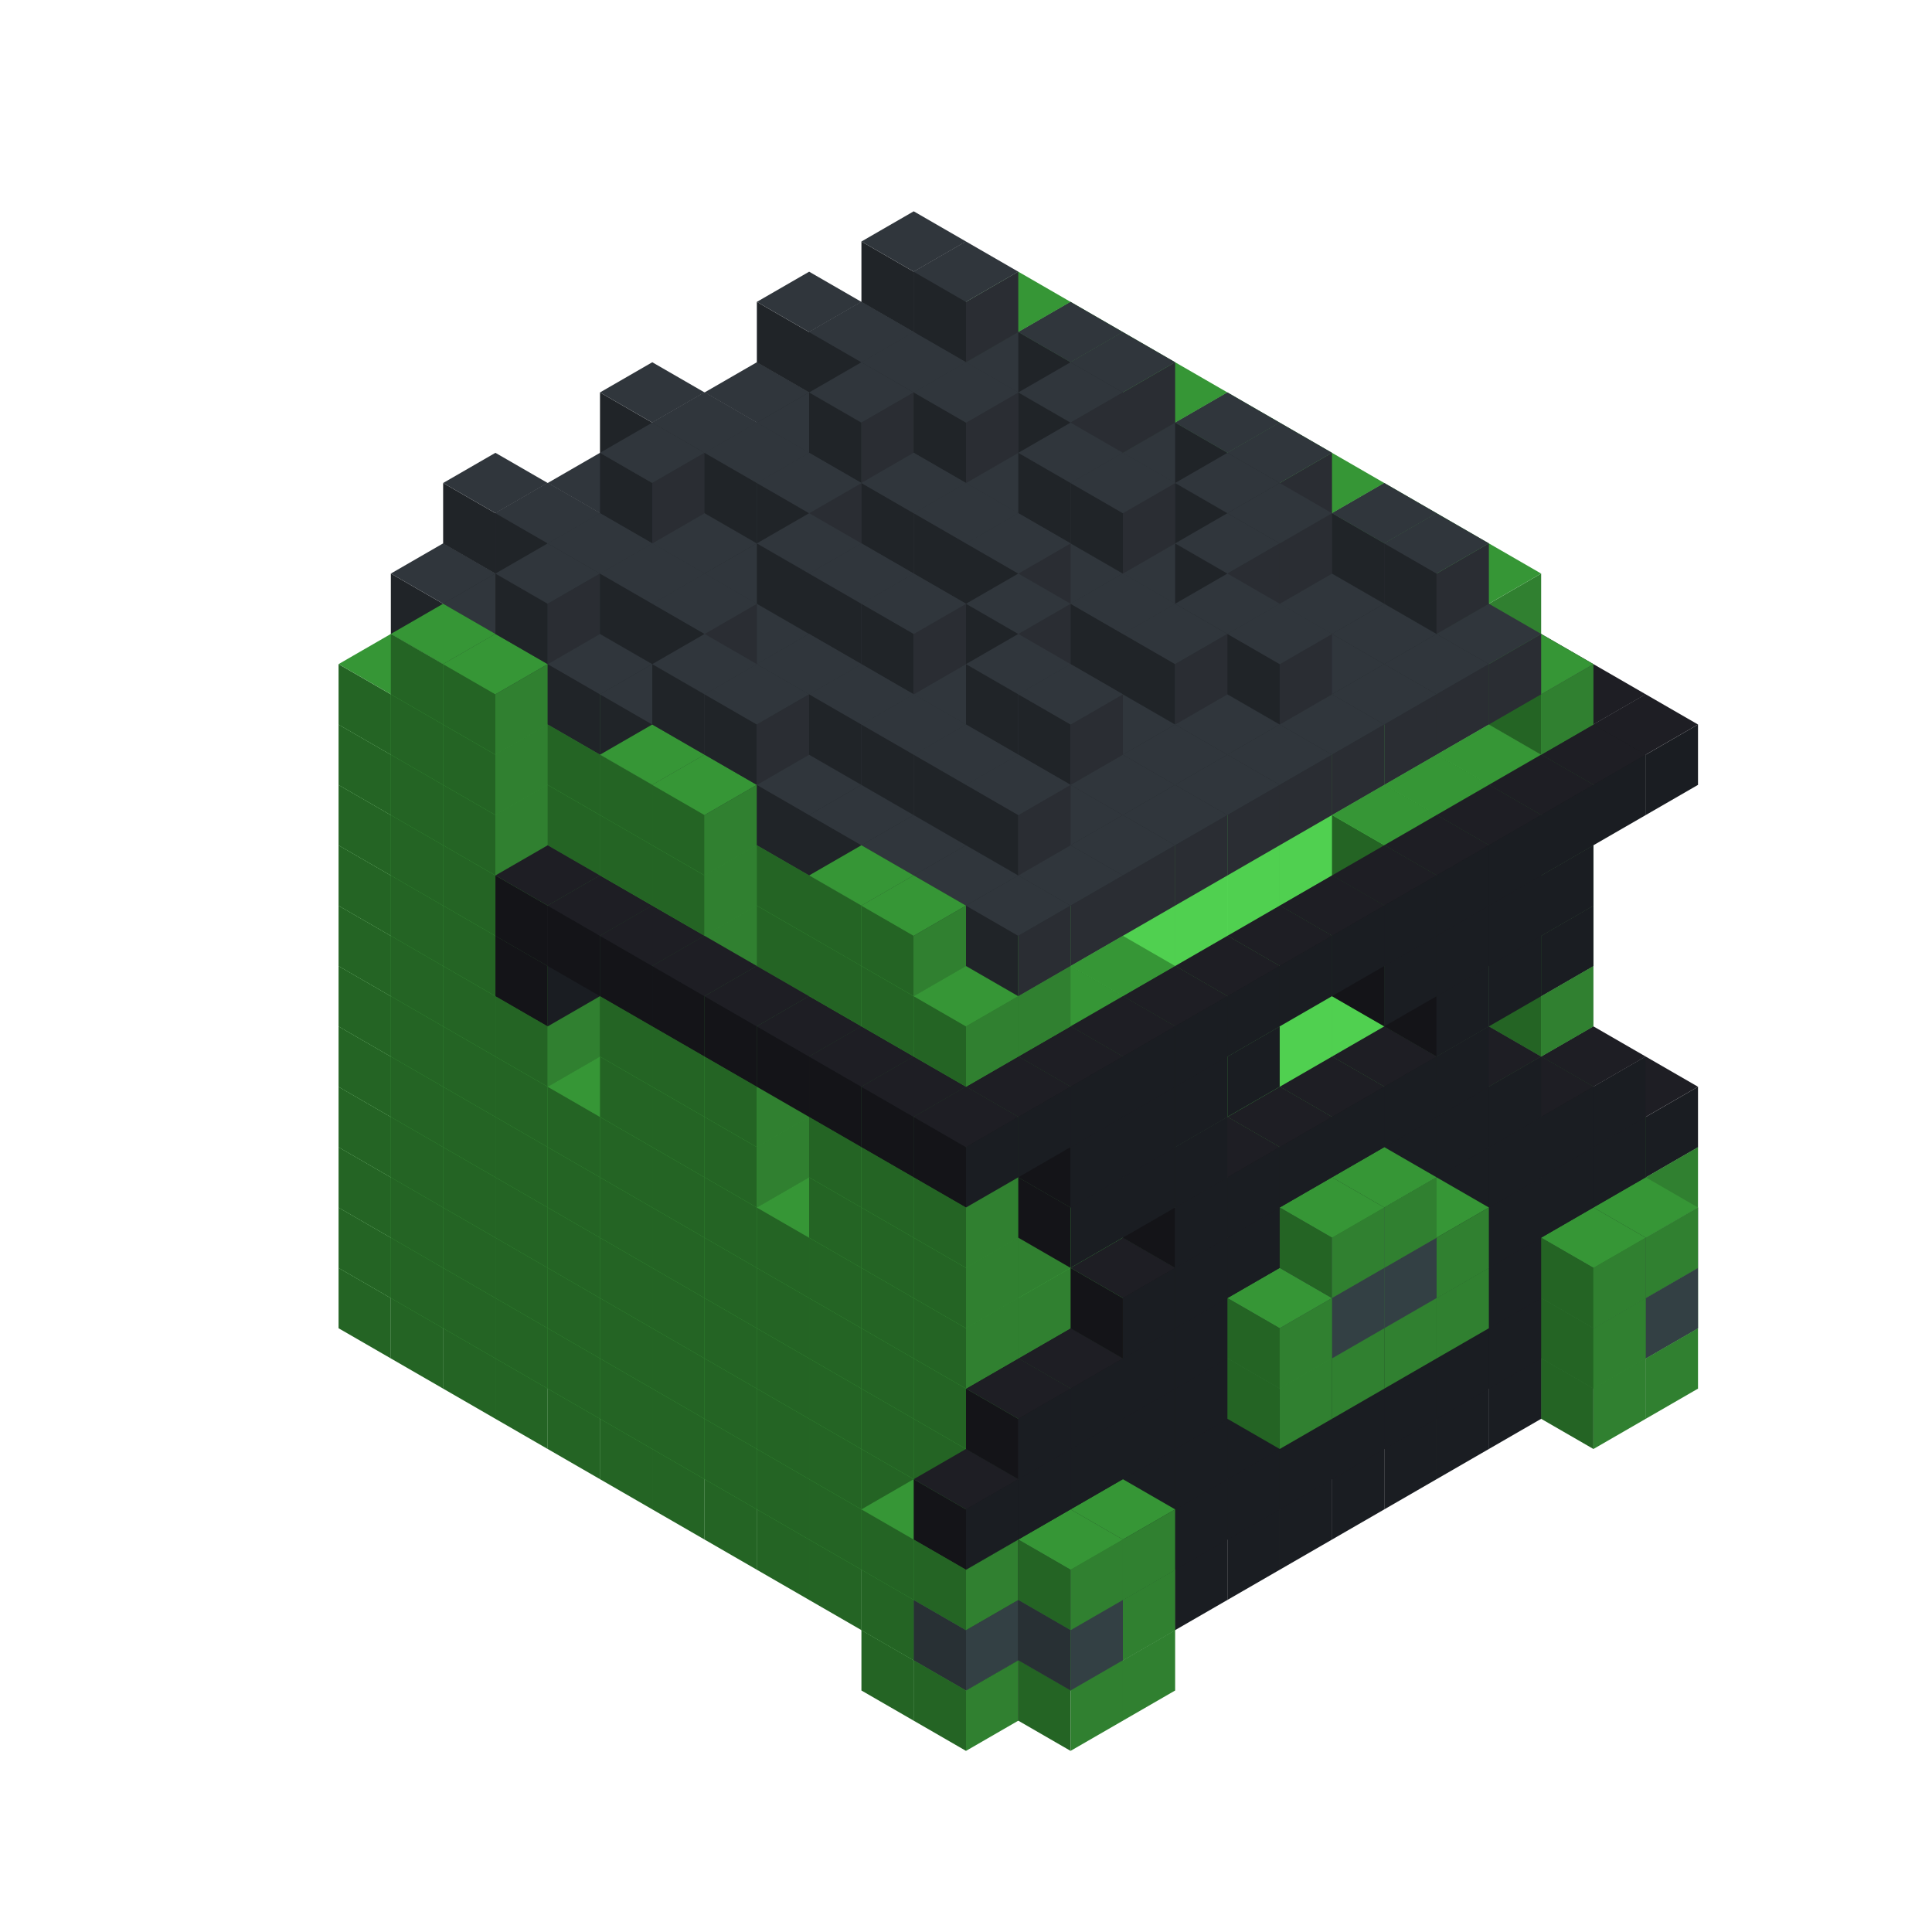 
<svg width='600' height='600' viewBox='4436371 5550000 3200000 3200000' xmlns='http://www.w3.org/2000/svg' xmlns:xlink='http://www.w3.org/1999/xlink'>
<use xlink:href='#v-0x00000183-1' transform='translate(983738,3600000)'/>
<use xlink:href='#v-0x00000183-1' transform='translate(1070341,3650000)'/>
<use xlink:href='#v-0x00000183-1' transform='translate(1156944,3700000)'/>
<use xlink:href='#v-0x00000183-1' transform='translate(1243547,3750000)'/>
<use xlink:href='#v-0x00000183-1' transform='translate(1330150,3800000)'/>
<use xlink:href='#v-0x00000183-1' transform='translate(1416753,3850000)'/>
<use xlink:href='#v-0x00000183-1' transform='translate(1503356,3900000)'/>
<use xlink:href='#v-0x00000183-1' transform='translate(1589959,3950000)'/>
<use xlink:href='#v-0x00000183-1' transform='translate(1676562,4000000)'/>
<use xlink:href='#v-0x00000183-1' transform='translate(1763165,4050000)'/>
<use xlink:href='#v-0x00000183-1' transform='translate(1849768,4100000)'/>
<use xlink:href='#v-0x00000183-5' transform='translate(2975607,3550000)'/>
<use xlink:href='#v-0x00000183-1' transform='translate(2802401,3650000)'/>
<use xlink:href='#v-0x00000183-1' transform='translate(2715798,3700000)'/>
<use xlink:href='#v-0x00000183-1' transform='translate(2629195,3750000)'/>
<use xlink:href='#v-0x00000183-1' transform='translate(2542592,3800000)'/>
<use xlink:href='#v-0x00000183-1' transform='translate(2455989,3850000)'/>
<use xlink:href='#v-0x00000183-1' transform='translate(2369386,3900000)'/>
<use xlink:href='#v-0x00000183-1' transform='translate(2282783,3950000)'/>
<use xlink:href='#v-0x00000183-1' transform='translate(2196180,4000000)'/>
<use xlink:href='#v-0x00000183-1' transform='translate(2109577,4050000)'/>
<use xlink:href='#v-0x00000183-1' transform='translate(2022974,4100000)'/>
<use xlink:href='#v-0x00000183-5' transform='translate(1849768,4200000)'/>
<use xlink:href='#v-0x00000183-5' transform='translate(3062210,3600000)'/>
<use xlink:href='#v-0x00000183-4' transform='translate(2975607,3650000)'/>
<use xlink:href='#v-0x00000183-4' transform='translate(2889004,3700000)'/>
<use xlink:href='#v-0x00000183-4' transform='translate(2802401,3750000)'/>
<use xlink:href='#v-0x00000183-4' transform='translate(2715798,3800000)'/>
<use xlink:href='#v-0x00000183-4' transform='translate(2629195,3850000)'/>
<use xlink:href='#v-0x00000183-4' transform='translate(2542592,3900000)'/>
<use xlink:href='#v-0x00000183-4' transform='translate(2455989,3950000)'/>
<use xlink:href='#v-0x00000183-4' transform='translate(2369386,4000000)'/>
<use xlink:href='#v-0x00000183-4' transform='translate(2282783,4050000)'/>
<use xlink:href='#v-0x00000183-4' transform='translate(2196180,4100000)'/>
<use xlink:href='#v-0x00000183-4' transform='translate(2109577,4150000)'/>
<use xlink:href='#v-0x00000183-4' transform='translate(2022974,4200000)'/>
<use xlink:href='#v-0x00000183-5' transform='translate(1936371,4250000)'/>
<use xlink:href='#v-0x00000183-5' transform='translate(3062210,3700000)'/>
<use xlink:href='#v-0x00000183-5' transform='translate(2975607,3750000)'/>
<use xlink:href='#v-0x00000183-5' transform='translate(2196180,4200000)'/>
<use xlink:href='#v-0x00000183-5' transform='translate(2109577,4250000)'/>
<use xlink:href='#v-0x00000183-1' transform='translate(983738,3500000)'/>
<use xlink:href='#v-0x00000183-1' transform='translate(1156944,3500000)'/>
<use xlink:href='#v-0x00000183-1' transform='translate(1070341,3550000)'/>
<use xlink:href='#v-0x00000183-1' transform='translate(1243547,3550000)'/>
<use xlink:href='#v-0x00000183-1' transform='translate(1156944,3600000)'/>
<use xlink:href='#v-0x00000183-1' transform='translate(1330150,3600000)'/>
<use xlink:href='#v-0x00000183-1' transform='translate(1243547,3650000)'/>
<use xlink:href='#v-0x00000183-1' transform='translate(1416753,3650000)'/>
<use xlink:href='#v-0x00000183-1' transform='translate(1330150,3700000)'/>
<use xlink:href='#v-0x00000183-1' transform='translate(1503356,3700000)'/>
<use xlink:href='#v-0x00000183-1' transform='translate(1416753,3750000)'/>
<use xlink:href='#v-0x00000183-1' transform='translate(1589959,3750000)'/>
<use xlink:href='#v-0x00000183-1' transform='translate(1503356,3800000)'/>
<use xlink:href='#v-0x00000183-1' transform='translate(1676562,3800000)'/>
<use xlink:href='#v-0x00000183-1' transform='translate(1589959,3850000)'/>
<use xlink:href='#v-0x00000183-1' transform='translate(1763165,3850000)'/>
<use xlink:href='#v-0x00000183-1' transform='translate(1676562,3900000)'/>
<use xlink:href='#v-0x00000183-1' transform='translate(1849768,3900000)'/>
<use xlink:href='#v-0x00000183-1' transform='translate(1763165,3950000)'/>
<use xlink:href='#v-0x00000183-2' transform='translate(2715798,3500000)'/>
<use xlink:href='#v-0x00000183-2' transform='translate(2629195,3550000)'/>
<use xlink:href='#v-0x00000183-2' transform='translate(2542592,3600000)'/>
<use xlink:href='#v-0x00000183-2' transform='translate(2455989,3650000)'/>
<use xlink:href='#v-0x00000183-2' transform='translate(2369386,3700000)'/>
<use xlink:href='#v-0x00000183-2' transform='translate(2282783,3750000)'/>
<use xlink:href='#v-0x00000183-2' transform='translate(2196180,3800000)'/>
<use xlink:href='#v-0x00000183-2' transform='translate(2109577,3850000)'/>
<use xlink:href='#v-0x00000183-2' transform='translate(2022974,3900000)'/>
<use xlink:href='#v-0x00000183-1' transform='translate(1936371,3950000)'/>
<use xlink:href='#v-0x00000183-1' transform='translate(1849768,4000000)'/>
<use xlink:href='#v-0x00000183-5' transform='translate(2975607,3450000)'/>
<use xlink:href='#v-0x00000183-1' transform='translate(2889004,3500000)'/>
<use xlink:href='#v-0x00000183-1' transform='translate(2802401,3550000)'/>
<use xlink:href='#v-0x00000183-1' transform='translate(2022974,4000000)'/>
<use xlink:href='#v-0x00000183-1' transform='translate(1936371,4050000)'/>
<use xlink:href='#v-0x00000183-5' transform='translate(1849768,4100000)'/>
<use xlink:href='#v-0x00000183-6' transform='translate(3062210,3500000)'/>
<use xlink:href='#v-0x00000183-4' transform='translate(2975607,3550000)'/>
<use xlink:href='#v-0x00000183-4' transform='translate(2889004,3600000)'/>
<use xlink:href='#v-0x00000183-4' transform='translate(2802401,3650000)'/>
<use xlink:href='#v-0x00000183-4' transform='translate(2715798,3700000)'/>
<use xlink:href='#v-0x00000183-4' transform='translate(2629195,3750000)'/>
<use xlink:href='#v-0x00000183-4' transform='translate(2542592,3800000)'/>
<use xlink:href='#v-0x00000183-4' transform='translate(2455989,3850000)'/>
<use xlink:href='#v-0x00000183-4' transform='translate(2369386,3900000)'/>
<use xlink:href='#v-0x00000183-4' transform='translate(2282783,3950000)'/>
<use xlink:href='#v-0x00000183-4' transform='translate(2196180,4000000)'/>
<use xlink:href='#v-0x00000183-4' transform='translate(2109577,4050000)'/>
<use xlink:href='#v-0x00000183-4' transform='translate(2022974,4100000)'/>
<use xlink:href='#v-0x00000183-6' transform='translate(1936371,4150000)'/>
<use xlink:href='#v-0x00000183-6' transform='translate(3062210,3600000)'/>
<use xlink:href='#v-0x00000183-5' transform='translate(2975607,3650000)'/>
<use xlink:href='#v-0x00000183-5' transform='translate(2196180,4100000)'/>
<use xlink:href='#v-0x00000183-6' transform='translate(2109577,4150000)'/>
<use xlink:href='#v-0x00000183-1' transform='translate(983738,3400000)'/>
<use xlink:href='#v-0x00000183-1' transform='translate(1156944,3400000)'/>
<use xlink:href='#v-0x00000183-1' transform='translate(1070341,3450000)'/>
<use xlink:href='#v-0x00000183-1' transform='translate(1243547,3450000)'/>
<use xlink:href='#v-0x00000183-1' transform='translate(1156944,3500000)'/>
<use xlink:href='#v-0x00000183-1' transform='translate(1330150,3500000)'/>
<use xlink:href='#v-0x00000183-1' transform='translate(1243547,3550000)'/>
<use xlink:href='#v-0x00000183-1' transform='translate(1416753,3550000)'/>
<use xlink:href='#v-0x00000183-1' transform='translate(1330150,3600000)'/>
<use xlink:href='#v-0x00000183-1' transform='translate(1503356,3600000)'/>
<use xlink:href='#v-0x00000183-1' transform='translate(1416753,3650000)'/>
<use xlink:href='#v-0x00000183-1' transform='translate(1589959,3650000)'/>
<use xlink:href='#v-0x00000183-1' transform='translate(1503356,3700000)'/>
<use xlink:href='#v-0x00000183-1' transform='translate(1676562,3700000)'/>
<use xlink:href='#v-0x00000183-1' transform='translate(1589959,3750000)'/>
<use xlink:href='#v-0x00000183-1' transform='translate(1763165,3750000)'/>
<use xlink:href='#v-0x00000183-1' transform='translate(1676562,3800000)'/>
<use xlink:href='#v-0x00000183-1' transform='translate(1849768,3800000)'/>
<use xlink:href='#v-0x00000183-1' transform='translate(1763165,3850000)'/>
<use xlink:href='#v-0x00000183-2' transform='translate(2715798,3400000)'/>
<use xlink:href='#v-0x00000183-2' transform='translate(2629195,3450000)'/>
<use xlink:href='#v-0x00000183-2' transform='translate(2542592,3500000)'/>
<use xlink:href='#v-0x00000183-2' transform='translate(2455989,3550000)'/>
<use xlink:href='#v-0x00000183-2' transform='translate(2369386,3600000)'/>
<use xlink:href='#v-0x00000183-2' transform='translate(2282783,3650000)'/>
<use xlink:href='#v-0x00000183-2' transform='translate(2196180,3700000)'/>
<use xlink:href='#v-0x00000183-2' transform='translate(2109577,3750000)'/>
<use xlink:href='#v-0x00000183-2' transform='translate(2022974,3800000)'/>
<use xlink:href='#v-0x00000183-1' transform='translate(1936371,3850000)'/>
<use xlink:href='#v-0x00000183-1' transform='translate(1849768,3900000)'/>
<use xlink:href='#v-0x00000183-5' transform='translate(2975607,3350000)'/>
<use xlink:href='#v-0x00000183-1' transform='translate(2889004,3400000)'/>
<use xlink:href='#v-0x00000183-1' transform='translate(2022974,3900000)'/>
<use xlink:href='#v-0x00000183-1' transform='translate(1936371,3950000)'/>
<use xlink:href='#v-0x00000183-5' transform='translate(1849768,4000000)'/>
<use xlink:href='#v-0x00000183-5' transform='translate(3062210,3400000)'/>
<use xlink:href='#v-0x00000183-4' transform='translate(2975607,3450000)'/>
<use xlink:href='#v-0x00000183-4' transform='translate(2889004,3500000)'/>
<use xlink:href='#v-0x00000183-4' transform='translate(2802401,3550000)'/>
<use xlink:href='#v-0x00000183-4' transform='translate(2715798,3600000)'/>
<use xlink:href='#v-0x00000183-4' transform='translate(2629195,3650000)'/>
<use xlink:href='#v-0x00000183-4' transform='translate(2542592,3700000)'/>
<use xlink:href='#v-0x00000183-4' transform='translate(2455989,3750000)'/>
<use xlink:href='#v-0x00000183-4' transform='translate(2369386,3800000)'/>
<use xlink:href='#v-0x00000183-4' transform='translate(2282783,3850000)'/>
<use xlink:href='#v-0x00000183-4' transform='translate(2196180,3900000)'/>
<use xlink:href='#v-0x00000183-4' transform='translate(2109577,3950000)'/>
<use xlink:href='#v-0x00000183-4' transform='translate(2022974,4000000)'/>
<use xlink:href='#v-0x00000183-5' transform='translate(1936371,4050000)'/>
<use xlink:href='#v-0x00000183-5' transform='translate(3062210,3500000)'/>
<use xlink:href='#v-0x00000183-5' transform='translate(2975607,3550000)'/>
<use xlink:href='#v-0x00000183-5' transform='translate(2196180,4000000)'/>
<use xlink:href='#v-0x00000183-5' transform='translate(2109577,4050000)'/>
<use xlink:href='#v-0x00000183-1' transform='translate(983738,3300000)'/>
<use xlink:href='#v-0x00000183-1' transform='translate(1156944,3300000)'/>
<use xlink:href='#v-0x00000183-1' transform='translate(1070341,3350000)'/>
<use xlink:href='#v-0x00000183-1' transform='translate(1243547,3350000)'/>
<use xlink:href='#v-0x00000183-1' transform='translate(1156944,3400000)'/>
<use xlink:href='#v-0x00000183-1' transform='translate(1330150,3400000)'/>
<use xlink:href='#v-0x00000183-1' transform='translate(1243547,3450000)'/>
<use xlink:href='#v-0x00000183-1' transform='translate(1416753,3450000)'/>
<use xlink:href='#v-0x00000183-1' transform='translate(1330150,3500000)'/>
<use xlink:href='#v-0x00000183-1' transform='translate(1503356,3500000)'/>
<use xlink:href='#v-0x00000183-1' transform='translate(1416753,3550000)'/>
<use xlink:href='#v-0x00000183-1' transform='translate(1589959,3550000)'/>
<use xlink:href='#v-0x00000183-1' transform='translate(1503356,3600000)'/>
<use xlink:href='#v-0x00000183-1' transform='translate(1676562,3600000)'/>
<use xlink:href='#v-0x00000183-1' transform='translate(1589959,3650000)'/>
<use xlink:href='#v-0x00000183-1' transform='translate(1763165,3650000)'/>
<use xlink:href='#v-0x00000183-1' transform='translate(1676562,3700000)'/>
<use xlink:href='#v-0x00000183-1' transform='translate(1849768,3700000)'/>
<use xlink:href='#v-0x00000183-1' transform='translate(1763165,3750000)'/>
<use xlink:href='#v-0x00000183-2' transform='translate(2715798,3300000)'/>
<use xlink:href='#v-0x00000183-2' transform='translate(2629195,3350000)'/>
<use xlink:href='#v-0x00000183-2' transform='translate(2542592,3400000)'/>
<use xlink:href='#v-0x00000183-2' transform='translate(2455989,3450000)'/>
<use xlink:href='#v-0x00000183-2' transform='translate(2369386,3500000)'/>
<use xlink:href='#v-0x00000183-2' transform='translate(2282783,3550000)'/>
<use xlink:href='#v-0x00000183-2' transform='translate(2196180,3600000)'/>
<use xlink:href='#v-0x00000183-2' transform='translate(2109577,3650000)'/>
<use xlink:href='#v-0x00000183-2' transform='translate(2022974,3700000)'/>
<use xlink:href='#v-0x00000183-1' transform='translate(1936371,3750000)'/>
<use xlink:href='#v-0x00000183-1' transform='translate(1849768,3800000)'/>
<use xlink:href='#v-0x00000183-1' transform='translate(2889004,3300000)'/>
<use xlink:href='#v-0x00000183-1' transform='translate(2802401,3350000)'/>
<use xlink:href='#v-0x00000183-1' transform='translate(2715798,3400000)'/>
<use xlink:href='#v-0x00000183-1' transform='translate(2629195,3450000)'/>
<use xlink:href='#v-0x00000183-1' transform='translate(2542592,3500000)'/>
<use xlink:href='#v-0x00000183-1' transform='translate(2455989,3550000)'/>
<use xlink:href='#v-0x00000183-1' transform='translate(2369386,3600000)'/>
<use xlink:href='#v-0x00000183-1' transform='translate(2282783,3650000)'/>
<use xlink:href='#v-0x00000183-1' transform='translate(2196180,3700000)'/>
<use xlink:href='#v-0x00000183-1' transform='translate(2109577,3750000)'/>
<use xlink:href='#v-0x00000183-1' transform='translate(2022974,3800000)'/>
<use xlink:href='#v-0x00000183-1' transform='translate(1936371,3850000)'/>
<use xlink:href='#v-0x00000183-4' transform='translate(3062210,3300000)'/>
<use xlink:href='#v-0x00000183-4' transform='translate(2975607,3350000)'/>
<use xlink:href='#v-0x00000183-4' transform='translate(2889004,3400000)'/>
<use xlink:href='#v-0x00000183-4' transform='translate(2802401,3450000)'/>
<use xlink:href='#v-0x00000183-4' transform='translate(2715798,3500000)'/>
<use xlink:href='#v-0x00000183-4' transform='translate(2629195,3550000)'/>
<use xlink:href='#v-0x00000183-4' transform='translate(2542592,3600000)'/>
<use xlink:href='#v-0x00000183-4' transform='translate(2455989,3650000)'/>
<use xlink:href='#v-0x00000183-4' transform='translate(2369386,3700000)'/>
<use xlink:href='#v-0x00000183-4' transform='translate(2282783,3750000)'/>
<use xlink:href='#v-0x00000183-4' transform='translate(2196180,3800000)'/>
<use xlink:href='#v-0x00000183-4' transform='translate(2109577,3850000)'/>
<use xlink:href='#v-0x00000183-4' transform='translate(2022974,3900000)'/>
<use xlink:href='#v-0x00000183-4' transform='translate(1936371,3950000)'/>
<use xlink:href='#v-0x00000183-5' transform='translate(2715798,3600000)'/>
<use xlink:href='#v-0x00000183-5' transform='translate(2629195,3650000)'/>
<use xlink:href='#v-0x00000183-5' transform='translate(2542592,3700000)'/>
<use xlink:href='#v-0x00000183-5' transform='translate(2455989,3750000)'/>
<use xlink:href='#v-0x00000183-1' transform='translate(983738,3200000)'/>
<use xlink:href='#v-0x00000183-1' transform='translate(1156944,3200000)'/>
<use xlink:href='#v-0x00000183-1' transform='translate(1070341,3250000)'/>
<use xlink:href='#v-0x00000183-1' transform='translate(1243547,3250000)'/>
<use xlink:href='#v-0x00000183-1' transform='translate(1156944,3300000)'/>
<use xlink:href='#v-0x00000183-1' transform='translate(1330150,3300000)'/>
<use xlink:href='#v-0x00000183-1' transform='translate(1243547,3350000)'/>
<use xlink:href='#v-0x00000183-1' transform='translate(1416753,3350000)'/>
<use xlink:href='#v-0x00000183-1' transform='translate(1330150,3400000)'/>
<use xlink:href='#v-0x00000183-1' transform='translate(1503356,3400000)'/>
<use xlink:href='#v-0x00000183-1' transform='translate(1416753,3450000)'/>
<use xlink:href='#v-0x00000183-1' transform='translate(1589959,3450000)'/>
<use xlink:href='#v-0x00000183-1' transform='translate(1503356,3500000)'/>
<use xlink:href='#v-0x00000183-1' transform='translate(1676562,3500000)'/>
<use xlink:href='#v-0x00000183-1' transform='translate(1589959,3550000)'/>
<use xlink:href='#v-0x00000183-1' transform='translate(1763165,3550000)'/>
<use xlink:href='#v-0x00000183-1' transform='translate(1676562,3600000)'/>
<use xlink:href='#v-0x00000183-1' transform='translate(1849768,3600000)'/>
<use xlink:href='#v-0x00000183-1' transform='translate(1763165,3650000)'/>
<use xlink:href='#v-0x00000183-2' transform='translate(2715798,3200000)'/>
<use xlink:href='#v-0x00000183-2' transform='translate(2629195,3250000)'/>
<use xlink:href='#v-0x00000183-2' transform='translate(2542592,3300000)'/>
<use xlink:href='#v-0x00000183-2' transform='translate(2455989,3350000)'/>
<use xlink:href='#v-0x00000183-2' transform='translate(2369386,3400000)'/>
<use xlink:href='#v-0x00000183-2' transform='translate(2282783,3450000)'/>
<use xlink:href='#v-0x00000183-2' transform='translate(2196180,3500000)'/>
<use xlink:href='#v-0x00000183-2' transform='translate(2109577,3550000)'/>
<use xlink:href='#v-0x00000183-2' transform='translate(2022974,3600000)'/>
<use xlink:href='#v-0x00000183-1' transform='translate(1936371,3650000)'/>
<use xlink:href='#v-0x00000183-1' transform='translate(1849768,3700000)'/>
<use xlink:href='#v-0x00000183-1' transform='translate(2889004,3200000)'/>
<use xlink:href='#v-0x00000183-1' transform='translate(2802401,3250000)'/>
<use xlink:href='#v-0x00000183-1' transform='translate(2715798,3300000)'/>
<use xlink:href='#v-0x00000183-1' transform='translate(2629195,3350000)'/>
<use xlink:href='#v-0x00000183-1' transform='translate(2542592,3400000)'/>
<use xlink:href='#v-0x00000183-1' transform='translate(2455989,3450000)'/>
<use xlink:href='#v-0x00000183-1' transform='translate(2369386,3500000)'/>
<use xlink:href='#v-0x00000183-1' transform='translate(2282783,3550000)'/>
<use xlink:href='#v-0x00000183-1' transform='translate(2196180,3600000)'/>
<use xlink:href='#v-0x00000183-1' transform='translate(2109577,3650000)'/>
<use xlink:href='#v-0x00000183-1' transform='translate(2022974,3700000)'/>
<use xlink:href='#v-0x00000183-1' transform='translate(1936371,3750000)'/>
<use xlink:href='#v-0x00000183-4' transform='translate(2975607,3250000)'/>
<use xlink:href='#v-0x00000183-4' transform='translate(2889004,3300000)'/>
<use xlink:href='#v-0x00000183-4' transform='translate(2802401,3350000)'/>
<use xlink:href='#v-0x00000183-4' transform='translate(2715798,3400000)'/>
<use xlink:href='#v-0x00000183-4' transform='translate(2629195,3450000)'/>
<use xlink:href='#v-0x00000183-4' transform='translate(2542592,3500000)'/>
<use xlink:href='#v-0x00000183-4' transform='translate(2455989,3550000)'/>
<use xlink:href='#v-0x00000183-4' transform='translate(2369386,3600000)'/>
<use xlink:href='#v-0x00000183-4' transform='translate(2282783,3650000)'/>
<use xlink:href='#v-0x00000183-4' transform='translate(2196180,3700000)'/>
<use xlink:href='#v-0x00000183-4' transform='translate(2109577,3750000)'/>
<use xlink:href='#v-0x00000183-4' transform='translate(2022974,3800000)'/>
<use xlink:href='#v-0x00000183-5' transform='translate(2715798,3500000)'/>
<use xlink:href='#v-0x00000183-6' transform='translate(2629195,3550000)'/>
<use xlink:href='#v-0x00000183-6' transform='translate(2542592,3600000)'/>
<use xlink:href='#v-0x00000183-5' transform='translate(2455989,3650000)'/>
<use xlink:href='#v-0x00000183-1' transform='translate(983738,3100000)'/>
<use xlink:href='#v-0x00000183-1' transform='translate(1156944,3100000)'/>
<use xlink:href='#v-0x00000183-1' transform='translate(1070341,3150000)'/>
<use xlink:href='#v-0x00000183-1' transform='translate(1243547,3150000)'/>
<use xlink:href='#v-0x00000183-1' transform='translate(1156944,3200000)'/>
<use xlink:href='#v-0x00000183-1' transform='translate(1330150,3200000)'/>
<use xlink:href='#v-0x00000183-1' transform='translate(1243547,3250000)'/>
<use xlink:href='#v-0x00000183-1' transform='translate(1416753,3250000)'/>
<use xlink:href='#v-0x00000183-1' transform='translate(1330150,3300000)'/>
<use xlink:href='#v-0x00000183-1' transform='translate(1503356,3300000)'/>
<use xlink:href='#v-0x00000183-1' transform='translate(1416753,3350000)'/>
<use xlink:href='#v-0x00000183-1' transform='translate(1589959,3350000)'/>
<use xlink:href='#v-0x00000183-1' transform='translate(1503356,3400000)'/>
<use xlink:href='#v-0x00000183-1' transform='translate(1676562,3400000)'/>
<use xlink:href='#v-0x00000183-1' transform='translate(1589959,3450000)'/>
<use xlink:href='#v-0x00000183-1' transform='translate(1763165,3450000)'/>
<use xlink:href='#v-0x00000183-1' transform='translate(1676562,3500000)'/>
<use xlink:href='#v-0x00000183-1' transform='translate(1849768,3500000)'/>
<use xlink:href='#v-0x00000183-1' transform='translate(1763165,3550000)'/>
<use xlink:href='#v-0x00000183-2' transform='translate(2715798,3100000)'/>
<use xlink:href='#v-0x00000183-2' transform='translate(2629195,3150000)'/>
<use xlink:href='#v-0x00000183-2' transform='translate(2542592,3200000)'/>
<use xlink:href='#v-0x00000183-2' transform='translate(2455989,3250000)'/>
<use xlink:href='#v-0x00000183-2' transform='translate(2369386,3300000)'/>
<use xlink:href='#v-0x00000183-2' transform='translate(2282783,3350000)'/>
<use xlink:href='#v-0x00000183-2' transform='translate(2196180,3400000)'/>
<use xlink:href='#v-0x00000183-2' transform='translate(2109577,3450000)'/>
<use xlink:href='#v-0x00000183-2' transform='translate(2022974,3500000)'/>
<use xlink:href='#v-0x00000183-1' transform='translate(1936371,3550000)'/>
<use xlink:href='#v-0x00000183-1' transform='translate(1849768,3600000)'/>
<use xlink:href='#v-0x00000183-1' transform='translate(2889004,3100000)'/>
<use xlink:href='#v-0x00000183-1' transform='translate(2022974,3600000)'/>
<use xlink:href='#v-0x00000183-1' transform='translate(1936371,3650000)'/>
<use xlink:href='#v-0x00000183-4' transform='translate(2802401,3250000)'/>
<use xlink:href='#v-0x00000183-4' transform='translate(2715798,3300000)'/>
<use xlink:href='#v-0x00000183-4' transform='translate(2629195,3350000)'/>
<use xlink:href='#v-0x00000183-4' transform='translate(2542592,3400000)'/>
<use xlink:href='#v-0x00000183-4' transform='translate(2455989,3450000)'/>
<use xlink:href='#v-0x00000183-4' transform='translate(2369386,3500000)'/>
<use xlink:href='#v-0x00000183-4' transform='translate(2282783,3550000)'/>
<use xlink:href='#v-0x00000183-4' transform='translate(2196180,3600000)'/>
<use xlink:href='#v-0x00000183-5' transform='translate(2629195,3450000)'/>
<use xlink:href='#v-0x00000183-5' transform='translate(2542592,3500000)'/>
<use xlink:href='#v-0x00000183-1' transform='translate(983738,3000000)'/>
<use xlink:href='#v-0x00000183-1' transform='translate(1156944,3000000)'/>
<use xlink:href='#v-0x00000183-1' transform='translate(1070341,3050000)'/>
<use xlink:href='#v-0x00000183-1' transform='translate(1243547,3050000)'/>
<use xlink:href='#v-0x00000183-1' transform='translate(1156944,3100000)'/>
<use xlink:href='#v-0x00000183-1' transform='translate(1330150,3100000)'/>
<use xlink:href='#v-0x00000183-1' transform='translate(1243547,3150000)'/>
<use xlink:href='#v-0x00000183-1' transform='translate(1416753,3150000)'/>
<use xlink:href='#v-0x00000183-1' transform='translate(1503356,3200000)'/>
<use xlink:href='#v-0x00000183-1' transform='translate(1416753,3250000)'/>
<use xlink:href='#v-0x00000183-1' transform='translate(1589959,3250000)'/>
<use xlink:href='#v-0x00000183-1' transform='translate(1503356,3300000)'/>
<use xlink:href='#v-0x00000183-1' transform='translate(1676562,3300000)'/>
<use xlink:href='#v-0x00000183-1' transform='translate(1589959,3350000)'/>
<use xlink:href='#v-0x00000183-1' transform='translate(1763165,3350000)'/>
<use xlink:href='#v-0x00000183-1' transform='translate(1849768,3400000)'/>
<use xlink:href='#v-0x00000183-1' transform='translate(1763165,3450000)'/>
<use xlink:href='#v-0x00000183-2' transform='translate(2715798,3000000)'/>
<use xlink:href='#v-0x00000183-2' transform='translate(2629195,3050000)'/>
<use xlink:href='#v-0x00000183-2' transform='translate(2542592,3100000)'/>
<use xlink:href='#v-0x00000183-2' transform='translate(2455989,3150000)'/>
<use xlink:href='#v-0x00000183-2' transform='translate(2369386,3200000)'/>
<use xlink:href='#v-0x00000183-2' transform='translate(2282783,3250000)'/>
<use xlink:href='#v-0x00000183-2' transform='translate(2196180,3300000)'/>
<use xlink:href='#v-0x00000183-2' transform='translate(2109577,3350000)'/>
<use xlink:href='#v-0x00000183-2' transform='translate(2022974,3400000)'/>
<use xlink:href='#v-0x00000183-1' transform='translate(1936371,3450000)'/>
<use xlink:href='#v-0x00000183-1' transform='translate(1849768,3500000)'/>
<use xlink:href='#v-0x00000183-1' transform='translate(2889004,3000000)'/>
<use xlink:href='#v-0x00000183-1' transform='translate(2022974,3500000)'/>
<use xlink:href='#v-0x00000183-1' transform='translate(1936371,3550000)'/>
<use xlink:href='#v-0x00000183-4' transform='translate(2715798,3200000)'/>
<use xlink:href='#v-0x00000183-4' transform='translate(2629195,3250000)'/>
<use xlink:href='#v-0x00000183-4' transform='translate(2542592,3300000)'/>
<use xlink:href='#v-0x00000183-4' transform='translate(2455989,3350000)'/>
<use xlink:href='#v-0x00000183-4' transform='translate(2369386,3400000)'/>
<use xlink:href='#v-0x00000183-4' transform='translate(2282783,3450000)'/>
<use xlink:href='#v-0x00000183-1' transform='translate(983738,2900000)'/>
<use xlink:href='#v-0x00000183-1' transform='translate(1156944,2900000)'/>
<use xlink:href='#v-0x00000183-1' transform='translate(1070341,2950000)'/>
<use xlink:href='#v-0x00000183-1' transform='translate(1243547,2950000)'/>
<use xlink:href='#v-0x00000183-1' transform='translate(1156944,3000000)'/>
<use xlink:href='#v-0x00000183-1' transform='translate(1330150,3000000)'/>
<use xlink:href='#v-0x00000183-1' transform='translate(1243547,3050000)'/>
<use xlink:href='#v-0x00000183-1' transform='translate(1416753,3050000)'/>
<use xlink:href='#v-0x00000183-1' transform='translate(1503356,3100000)'/>
<use xlink:href='#v-0x00000183-1' transform='translate(1416753,3150000)'/>
<use xlink:href='#v-0x00000183-1' transform='translate(1589959,3150000)'/>
<use xlink:href='#v-0x00000183-1' transform='translate(1503356,3200000)'/>
<use xlink:href='#v-0x00000183-1' transform='translate(1676562,3200000)'/>
<use xlink:href='#v-0x00000183-1' transform='translate(1589959,3250000)'/>
<use xlink:href='#v-0x00000183-1' transform='translate(1763165,3250000)'/>
<use xlink:href='#v-0x00000183-1' transform='translate(1849768,3300000)'/>
<use xlink:href='#v-0x00000183-1' transform='translate(1763165,3350000)'/>
<use xlink:href='#v-0x00000183-2' transform='translate(2715798,2900000)'/>
<use xlink:href='#v-0x00000183-2' transform='translate(2629195,2950000)'/>
<use xlink:href='#v-0x00000183-2' transform='translate(2542592,3000000)'/>
<use xlink:href='#v-0x00000183-2' transform='translate(2455989,3050000)'/>
<use xlink:href='#v-0x00000183-2' transform='translate(2369386,3100000)'/>
<use xlink:href='#v-0x00000183-2' transform='translate(2282783,3150000)'/>
<use xlink:href='#v-0x00000183-2' transform='translate(2196180,3200000)'/>
<use xlink:href='#v-0x00000183-2' transform='translate(2109577,3250000)'/>
<use xlink:href='#v-0x00000183-2' transform='translate(2022974,3300000)'/>
<use xlink:href='#v-0x00000183-1' transform='translate(1936371,3350000)'/>
<use xlink:href='#v-0x00000183-1' transform='translate(1849768,3400000)'/>
<use xlink:href='#v-0x00000183-1' transform='translate(2889004,2900000)'/>
<use xlink:href='#v-0x00000183-1' transform='translate(2802401,2950000)'/>
<use xlink:href='#v-0x00000183-1' transform='translate(2715798,3000000)'/>
<use xlink:href='#v-0x00000183-1' transform='translate(2629195,3050000)'/>
<use xlink:href='#v-0x00000183-1' transform='translate(2196180,3300000)'/>
<use xlink:href='#v-0x00000183-1' transform='translate(2109577,3350000)'/>
<use xlink:href='#v-0x00000183-1' transform='translate(2022974,3400000)'/>
<use xlink:href='#v-0x00000183-1' transform='translate(1936371,3450000)'/>
<use xlink:href='#v-0x00000183-7' transform='translate(2889004,3000000)'/>
<use xlink:href='#v-0x00000183-7' transform='translate(2802401,3050000)'/>
<use xlink:href='#v-0x00000183-7' transform='translate(2715798,3100000)'/>
<use xlink:href='#v-0x00000183-7' transform='translate(2282783,3350000)'/>
<use xlink:href='#v-0x00000183-7' transform='translate(2196180,3400000)'/>
<use xlink:href='#v-0x00000183-7' transform='translate(2109577,3450000)'/>
<use xlink:href='#v-0x00000183-1' transform='translate(983738,2800000)'/>
<use xlink:href='#v-0x00000183-1' transform='translate(1156944,2800000)'/>
<use xlink:href='#v-0x00000183-1' transform='translate(1070341,2850000)'/>
<use xlink:href='#v-0x00000183-1' transform='translate(1243547,2850000)'/>
<use xlink:href='#v-0x00000183-1' transform='translate(1156944,2900000)'/>
<use xlink:href='#v-0x00000183-1' transform='translate(1330150,2900000)'/>
<use xlink:href='#v-0x00000183-1' transform='translate(1243547,2950000)'/>
<use xlink:href='#v-0x00000183-7' transform='translate(2369386,2400000)'/>
<use xlink:href='#v-0x00000183-1' transform='translate(1416753,2950000)'/>
<use xlink:href='#v-0x00000183-7' transform='translate(1243547,3050000)'/>
<use xlink:href='#v-0x00000183-1' transform='translate(1503356,3000000)'/>
<use xlink:href='#v-0x00000183-1' transform='translate(1416753,3050000)'/>
<use xlink:href='#v-0x00000183-1' transform='translate(1589959,3050000)'/>
<use xlink:href='#v-0x00000183-1' transform='translate(1503356,3100000)'/>
<use xlink:href='#v-0x00000183-1' transform='translate(1676562,3100000)'/>
<use xlink:href='#v-0x00000183-1' transform='translate(1589959,3150000)'/>
<use xlink:href='#v-0x00000183-1' transform='translate(1763165,3150000)'/>
<use xlink:href='#v-0x00000183-1' transform='translate(1849768,3200000)'/>
<use xlink:href='#v-0x00000183-1' transform='translate(1763165,3250000)'/>
<use xlink:href='#v-0x00000183-2' transform='translate(2715798,2800000)'/>
<use xlink:href='#v-0x00000183-2' transform='translate(2629195,2850000)'/>
<use xlink:href='#v-0x00000183-2' transform='translate(2542592,2900000)'/>
<use xlink:href='#v-0x00000183-2' transform='translate(2455989,2950000)'/>
<use xlink:href='#v-0x00000183-2' transform='translate(2369386,3000000)'/>
<use xlink:href='#v-0x00000183-2' transform='translate(2282783,3050000)'/>
<use xlink:href='#v-0x00000183-2' transform='translate(2196180,3100000)'/>
<use xlink:href='#v-0x00000183-2' transform='translate(2109577,3150000)'/>
<use xlink:href='#v-0x00000183-2' transform='translate(2022974,3200000)'/>
<use xlink:href='#v-0x00000183-1' transform='translate(1936371,3250000)'/>
<use xlink:href='#v-0x00000183-1' transform='translate(1849768,3300000)'/>
<use xlink:href='#v-0x00000183-1' transform='translate(2889004,2800000)'/>
<use xlink:href='#v-0x00000183-1' transform='translate(2802401,2850000)'/>
<use xlink:href='#v-0x00000183-3' transform='translate(2715798,2900000)'/>
<use xlink:href='#v-0x00000183-3' transform='translate(2629195,2950000)'/>
<use xlink:href='#v-0x00000183-1' transform='translate(2542592,3000000)'/>
<use xlink:href='#v-0x00000183-1' transform='translate(2282783,3150000)'/>
<use xlink:href='#v-0x00000183-3' transform='translate(2196180,3200000)'/>
<use xlink:href='#v-0x00000183-3' transform='translate(2109577,3250000)'/>
<use xlink:href='#v-0x00000183-1' transform='translate(2022974,3300000)'/>
<use xlink:href='#v-0x00000183-1' transform='translate(1936371,3350000)'/>
<use xlink:href='#v-0x00000183-7' transform='translate(2889004,2900000)'/>
<use xlink:href='#v-0x00000183-7' transform='translate(2802401,2950000)'/>
<use xlink:href='#v-0x00000183-7' transform='translate(2715798,3000000)'/>
<use xlink:href='#v-0x00000183-7' transform='translate(2629195,3050000)'/>
<use xlink:href='#v-0x00000183-7' transform='translate(2369386,3200000)'/>
<use xlink:href='#v-0x00000183-7' transform='translate(2282783,3250000)'/>
<use xlink:href='#v-0x00000183-7' transform='translate(2196180,3300000)'/>
<use xlink:href='#v-0x00000183-7' transform='translate(2109577,3350000)'/>
<use xlink:href='#v-0x00000183-1' transform='translate(983738,2700000)'/>
<use xlink:href='#v-0x00000183-1' transform='translate(1156944,2700000)'/>
<use xlink:href='#v-0x00000183-1' transform='translate(1070341,2750000)'/>
<use xlink:href='#v-0x00000183-1' transform='translate(1243547,2750000)'/>
<use xlink:href='#v-0x00000183-1' transform='translate(1156944,2800000)'/>
<use xlink:href='#v-0x00000183-1' transform='translate(1330150,2800000)'/>
<use xlink:href='#v-0x00000183-7' transform='translate(2369386,2300000)'/>
<use xlink:href='#v-0x00000183-1' transform='translate(1416753,2850000)'/>
<use xlink:href='#v-0x00000183-7' transform='translate(1243547,2950000)'/>
<use xlink:href='#v-0x00000183-7' transform='translate(2455989,2350000)'/>
<use xlink:href='#v-0x00000183-1' transform='translate(1503356,2900000)'/>
<use xlink:href='#v-0x00000183-1' transform='translate(1416753,2950000)'/>
<use xlink:href='#v-0x00000183-7' transform='translate(1330150,3000000)'/>
<use xlink:href='#v-0x00000183-7' transform='translate(2542592,2400000)'/>
<use xlink:href='#v-0x00000183-1' transform='translate(1589959,2950000)'/>
<use xlink:href='#v-0x00000183-1' transform='translate(1503356,3000000)'/>
<use xlink:href='#v-0x00000183-7' transform='translate(1416753,3050000)'/>
<use xlink:href='#v-0x00000183-7' transform='translate(2629195,2450000)'/>
<use xlink:href='#v-0x00000183-1' transform='translate(1676562,3000000)'/>
<use xlink:href='#v-0x00000183-7' transform='translate(1503356,3100000)'/>
<use xlink:href='#v-0x00000183-7' transform='translate(2715798,2500000)'/>
<use xlink:href='#v-0x00000183-1' transform='translate(1763165,3050000)'/>
<use xlink:href='#v-0x00000183-7' transform='translate(1589959,3150000)'/>
<use xlink:href='#v-0x00000183-7' transform='translate(2802401,2550000)'/>
<use xlink:href='#v-0x00000183-1' transform='translate(1849768,3100000)'/>
<use xlink:href='#v-0x00000183-1' transform='translate(1763165,3150000)'/>
<use xlink:href='#v-0x00000183-7' transform='translate(1676562,3200000)'/>
<use xlink:href='#v-0x00000183-7' transform='translate(2889004,2600000)'/>
<use xlink:href='#v-0x00000183-2' transform='translate(2715798,2700000)'/>
<use xlink:href='#v-0x00000183-2' transform='translate(2629195,2750000)'/>
<use xlink:href='#v-0x00000183-2' transform='translate(2542592,2800000)'/>
<use xlink:href='#v-0x00000183-2' transform='translate(2455989,2850000)'/>
<use xlink:href='#v-0x00000183-2' transform='translate(2369386,2900000)'/>
<use xlink:href='#v-0x00000183-2' transform='translate(2282783,2950000)'/>
<use xlink:href='#v-0x00000183-2' transform='translate(2196180,3000000)'/>
<use xlink:href='#v-0x00000183-2' transform='translate(2109577,3050000)'/>
<use xlink:href='#v-0x00000183-2' transform='translate(2022974,3100000)'/>
<use xlink:href='#v-0x00000183-1' transform='translate(1936371,3150000)'/>
<use xlink:href='#v-0x00000183-1' transform='translate(1849768,3200000)'/>
<use xlink:href='#v-0x00000183-7' transform='translate(1763165,3250000)'/>
<use xlink:href='#v-0x00000183-7' transform='translate(2975607,2650000)'/>
<use xlink:href='#v-0x00000183-1' transform='translate(2889004,2700000)'/>
<use xlink:href='#v-0x00000183-1' transform='translate(2802401,2750000)'/>
<use xlink:href='#v-0x00000183-1' transform='translate(2715798,2800000)'/>
<use xlink:href='#v-0x00000183-1' transform='translate(2629195,2850000)'/>
<use xlink:href='#v-0x00000183-1' transform='translate(2196180,3100000)'/>
<use xlink:href='#v-0x00000183-1' transform='translate(2109577,3150000)'/>
<use xlink:href='#v-0x00000183-1' transform='translate(2022974,3200000)'/>
<use xlink:href='#v-0x00000183-1' transform='translate(1936371,3250000)'/>
<use xlink:href='#v-0x00000183-7' transform='translate(1849768,3300000)'/>
<use xlink:href='#v-0x00000183-7' transform='translate(3062210,2700000)'/>
<use xlink:href='#v-0x00000183-7' transform='translate(2975607,2750000)'/>
<use xlink:href='#v-0x00000183-7' transform='translate(2889004,2800000)'/>
<use xlink:href='#v-0x00000183-7' transform='translate(2802401,2850000)'/>
<use xlink:href='#v-0x00000183-7' transform='translate(2715798,2900000)'/>
<use xlink:href='#v-0x00000183-7' transform='translate(2629195,2950000)'/>
<use xlink:href='#v-0x00000183-7' transform='translate(2542592,3000000)'/>
<use xlink:href='#v-0x00000183-7' transform='translate(2455989,3050000)'/>
<use xlink:href='#v-0x00000183-7' transform='translate(2369386,3100000)'/>
<use xlink:href='#v-0x00000183-7' transform='translate(2282783,3150000)'/>
<use xlink:href='#v-0x00000183-7' transform='translate(2196180,3200000)'/>
<use xlink:href='#v-0x00000183-7' transform='translate(2109577,3250000)'/>
<use xlink:href='#v-0x00000183-7' transform='translate(2022974,3300000)'/>
<use xlink:href='#v-0x00000183-7' transform='translate(1936371,3350000)'/>
<use xlink:href='#v-0x00000183-1' transform='translate(983738,2600000)'/>
<use xlink:href='#v-0x00000183-1' transform='translate(1156944,2600000)'/>
<use xlink:href='#v-0x00000183-1' transform='translate(1070341,2650000)'/>
<use xlink:href='#v-0x00000183-1' transform='translate(1243547,2650000)'/>
<use xlink:href='#v-0x00000183-1' transform='translate(1156944,2700000)'/>
<use xlink:href='#v-0x00000183-1' transform='translate(1330150,2700000)'/>
<use xlink:href='#v-0x00000183-1' transform='translate(1416753,2750000)'/>
<use xlink:href='#v-0x00000183-1' transform='translate(1503356,2800000)'/>
<use xlink:href='#v-0x00000183-1' transform='translate(1416753,2850000)'/>
<use xlink:href='#v-0x00000183-1' transform='translate(1589959,2850000)'/>
<use xlink:href='#v-0x00000183-1' transform='translate(1503356,2900000)'/>
<use xlink:href='#v-0x00000183-1' transform='translate(1676562,2900000)'/>
<use xlink:href='#v-0x00000183-1' transform='translate(1763165,2950000)'/>
<use xlink:href='#v-0x00000183-1' transform='translate(1849768,3000000)'/>
<use xlink:href='#v-0x00000183-1' transform='translate(1763165,3050000)'/>
<use xlink:href='#v-0x00000183-2' transform='translate(2715798,2600000)'/>
<use xlink:href='#v-0x00000183-2' transform='translate(2629195,2650000)'/>
<use xlink:href='#v-0x00000183-2' transform='translate(2542592,2700000)'/>
<use xlink:href='#v-0x00000183-2' transform='translate(2455989,2750000)'/>
<use xlink:href='#v-0x00000183-2' transform='translate(2369386,2800000)'/>
<use xlink:href='#v-0x00000183-2' transform='translate(2282783,2850000)'/>
<use xlink:href='#v-0x00000183-2' transform='translate(2196180,2900000)'/>
<use xlink:href='#v-0x00000183-2' transform='translate(2109577,2950000)'/>
<use xlink:href='#v-0x00000183-2' transform='translate(2022974,3000000)'/>
<use xlink:href='#v-0x00000183-1' transform='translate(1936371,3050000)'/>
<use xlink:href='#v-0x00000183-1' transform='translate(1849768,3100000)'/>
<use xlink:href='#v-0x00000183-1' transform='translate(2889004,2600000)'/>
<use xlink:href='#v-0x00000183-1' transform='translate(2022974,3100000)'/>
<use xlink:href='#v-0x00000183-1' transform='translate(1936371,3150000)'/>
<use xlink:href='#v-0x00000183-8' transform='translate(1849768,2000000)'/>
<use xlink:href='#v-0x00000183-8' transform='translate(1763165,2050000)'/>
<use xlink:href='#v-0x00000183-8' transform='translate(1676562,2100000)'/>
<use xlink:href='#v-0x00000183-8' transform='translate(1589959,2150000)'/>
<use xlink:href='#v-0x00000183-8' transform='translate(1503356,2200000)'/>
<use xlink:href='#v-0x00000183-8' transform='translate(1416753,2250000)'/>
<use xlink:href='#v-0x00000183-8' transform='translate(1330150,2300000)'/>
<use xlink:href='#v-0x00000183-8' transform='translate(1243547,2350000)'/>
<use xlink:href='#v-0x00000183-8' transform='translate(1156944,2400000)'/>
<use xlink:href='#v-0x00000183-8' transform='translate(1070341,2450000)'/>
<use xlink:href='#v-0x00000183-1' transform='translate(2022974,2000000)'/>
<use xlink:href='#v-0x00000183-8' transform='translate(1936371,2050000)'/>
<use xlink:href='#v-0x00000183-8' transform='translate(1849768,2100000)'/>
<use xlink:href='#v-0x00000183-8' transform='translate(1763165,2150000)'/>
<use xlink:href='#v-0x00000183-8' transform='translate(1676562,2200000)'/>
<use xlink:href='#v-0x00000183-8' transform='translate(1589959,2250000)'/>
<use xlink:href='#v-0x00000183-8' transform='translate(1503356,2300000)'/>
<use xlink:href='#v-0x00000183-8' transform='translate(1416753,2350000)'/>
<use xlink:href='#v-0x00000183-8' transform='translate(1330150,2400000)'/>
<use xlink:href='#v-0x00000183-8' transform='translate(1243547,2450000)'/>
<use xlink:href='#v-0x00000183-8' transform='translate(1156944,2500000)'/>
<use xlink:href='#v-0x00000183-1' transform='translate(1070341,2550000)'/>
<use xlink:href='#v-0x00000183-1' transform='translate(2109577,2050000)'/>
<use xlink:href='#v-0x00000183-8' transform='translate(2022974,2100000)'/>
<use xlink:href='#v-0x00000183-8' transform='translate(1936371,2150000)'/>
<use xlink:href='#v-0x00000183-8' transform='translate(1849768,2200000)'/>
<use xlink:href='#v-0x00000183-8' transform='translate(1763165,2250000)'/>
<use xlink:href='#v-0x00000183-8' transform='translate(1676562,2300000)'/>
<use xlink:href='#v-0x00000183-8' transform='translate(1589959,2350000)'/>
<use xlink:href='#v-0x00000183-8' transform='translate(1503356,2400000)'/>
<use xlink:href='#v-0x00000183-8' transform='translate(1416753,2450000)'/>
<use xlink:href='#v-0x00000183-8' transform='translate(1330150,2500000)'/>
<use xlink:href='#v-0x00000183-8' transform='translate(1243547,2550000)'/>
<use xlink:href='#v-0x00000183-1' transform='translate(1156944,2600000)'/>
<use xlink:href='#v-0x00000183-1' transform='translate(2196180,2100000)'/>
<use xlink:href='#v-0x00000183-8' transform='translate(2109577,2150000)'/>
<use xlink:href='#v-0x00000183-8' transform='translate(2022974,2200000)'/>
<use xlink:href='#v-0x00000183-8' transform='translate(1936371,2250000)'/>
<use xlink:href='#v-0x00000183-8' transform='translate(1849768,2300000)'/>
<use xlink:href='#v-0x00000183-8' transform='translate(1763165,2350000)'/>
<use xlink:href='#v-0x00000183-8' transform='translate(1676562,2400000)'/>
<use xlink:href='#v-0x00000183-8' transform='translate(1589959,2450000)'/>
<use xlink:href='#v-0x00000183-8' transform='translate(1503356,2500000)'/>
<use xlink:href='#v-0x00000183-8' transform='translate(1416753,2550000)'/>
<use xlink:href='#v-0x00000183-8' transform='translate(1330150,2600000)'/>
<use xlink:href='#v-0x00000183-1' transform='translate(2282783,2150000)'/>
<use xlink:href='#v-0x00000183-8' transform='translate(2196180,2200000)'/>
<use xlink:href='#v-0x00000183-8' transform='translate(2109577,2250000)'/>
<use xlink:href='#v-0x00000183-8' transform='translate(2022974,2300000)'/>
<use xlink:href='#v-0x00000183-8' transform='translate(1936371,2350000)'/>
<use xlink:href='#v-0x00000183-8' transform='translate(1849768,2400000)'/>
<use xlink:href='#v-0x00000183-8' transform='translate(1763165,2450000)'/>
<use xlink:href='#v-0x00000183-8' transform='translate(1676562,2500000)'/>
<use xlink:href='#v-0x00000183-8' transform='translate(1589959,2550000)'/>
<use xlink:href='#v-0x00000183-8' transform='translate(1503356,2600000)'/>
<use xlink:href='#v-0x00000183-8' transform='translate(1416753,2650000)'/>
<use xlink:href='#v-0x00000183-1' transform='translate(2369386,2200000)'/>
<use xlink:href='#v-0x00000183-8' transform='translate(2282783,2250000)'/>
<use xlink:href='#v-0x00000183-8' transform='translate(2196180,2300000)'/>
<use xlink:href='#v-0x00000183-8' transform='translate(2109577,2350000)'/>
<use xlink:href='#v-0x00000183-8' transform='translate(2022974,2400000)'/>
<use xlink:href='#v-0x00000183-8' transform='translate(1936371,2450000)'/>
<use xlink:href='#v-0x00000183-8' transform='translate(1849768,2500000)'/>
<use xlink:href='#v-0x00000183-8' transform='translate(1763165,2550000)'/>
<use xlink:href='#v-0x00000183-8' transform='translate(1676562,2600000)'/>
<use xlink:href='#v-0x00000183-8' transform='translate(1589959,2650000)'/>
<use xlink:href='#v-0x00000183-8' transform='translate(1503356,2700000)'/>
<use xlink:href='#v-0x00000183-1' transform='translate(1416753,2750000)'/>
<use xlink:href='#v-0x00000183-1' transform='translate(2455989,2250000)'/>
<use xlink:href='#v-0x00000183-8' transform='translate(2369386,2300000)'/>
<use xlink:href='#v-0x00000183-8' transform='translate(2282783,2350000)'/>
<use xlink:href='#v-0x00000183-8' transform='translate(2196180,2400000)'/>
<use xlink:href='#v-0x00000183-8' transform='translate(2109577,2450000)'/>
<use xlink:href='#v-0x00000183-8' transform='translate(2022974,2500000)'/>
<use xlink:href='#v-0x00000183-8' transform='translate(1936371,2550000)'/>
<use xlink:href='#v-0x00000183-8' transform='translate(1849768,2600000)'/>
<use xlink:href='#v-0x00000183-8' transform='translate(1763165,2650000)'/>
<use xlink:href='#v-0x00000183-8' transform='translate(1676562,2700000)'/>
<use xlink:href='#v-0x00000183-8' transform='translate(1589959,2750000)'/>
<use xlink:href='#v-0x00000183-1' transform='translate(1503356,2800000)'/>
<use xlink:href='#v-0x00000183-1' transform='translate(2542592,2300000)'/>
<use xlink:href='#v-0x00000183-8' transform='translate(2455989,2350000)'/>
<use xlink:href='#v-0x00000183-8' transform='translate(2369386,2400000)'/>
<use xlink:href='#v-0x00000183-8' transform='translate(2282783,2450000)'/>
<use xlink:href='#v-0x00000183-8' transform='translate(2196180,2500000)'/>
<use xlink:href='#v-0x00000183-8' transform='translate(2109577,2550000)'/>
<use xlink:href='#v-0x00000183-8' transform='translate(2022974,2600000)'/>
<use xlink:href='#v-0x00000183-8' transform='translate(1936371,2650000)'/>
<use xlink:href='#v-0x00000183-8' transform='translate(1849768,2700000)'/>
<use xlink:href='#v-0x00000183-8' transform='translate(1763165,2750000)'/>
<use xlink:href='#v-0x00000183-8' transform='translate(1676562,2800000)'/>
<use xlink:href='#v-0x00000183-1' transform='translate(2629195,2350000)'/>
<use xlink:href='#v-0x00000183-8' transform='translate(2542592,2400000)'/>
<use xlink:href='#v-0x00000183-8' transform='translate(2455989,2450000)'/>
<use xlink:href='#v-0x00000183-8' transform='translate(2369386,2500000)'/>
<use xlink:href='#v-0x00000183-8' transform='translate(2282783,2550000)'/>
<use xlink:href='#v-0x00000183-8' transform='translate(2196180,2600000)'/>
<use xlink:href='#v-0x00000183-8' transform='translate(2109577,2650000)'/>
<use xlink:href='#v-0x00000183-8' transform='translate(2022974,2700000)'/>
<use xlink:href='#v-0x00000183-8' transform='translate(1936371,2750000)'/>
<use xlink:href='#v-0x00000183-8' transform='translate(1849768,2800000)'/>
<use xlink:href='#v-0x00000183-8' transform='translate(1763165,2850000)'/>
<use xlink:href='#v-0x00000183-1' transform='translate(2715798,2400000)'/>
<use xlink:href='#v-0x00000183-8' transform='translate(2629195,2450000)'/>
<use xlink:href='#v-0x00000183-8' transform='translate(2542592,2500000)'/>
<use xlink:href='#v-0x00000183-8' transform='translate(2455989,2550000)'/>
<use xlink:href='#v-0x00000183-8' transform='translate(2369386,2600000)'/>
<use xlink:href='#v-0x00000183-8' transform='translate(2282783,2650000)'/>
<use xlink:href='#v-0x00000183-8' transform='translate(2196180,2700000)'/>
<use xlink:href='#v-0x00000183-8' transform='translate(2109577,2750000)'/>
<use xlink:href='#v-0x00000183-8' transform='translate(2022974,2800000)'/>
<use xlink:href='#v-0x00000183-8' transform='translate(1936371,2850000)'/>
<use xlink:href='#v-0x00000183-8' transform='translate(1849768,2900000)'/>
<use xlink:href='#v-0x00000183-1' transform='translate(1763165,2950000)'/>
<use xlink:href='#v-0x00000183-1' transform='translate(2802401,2450000)'/>
<use xlink:href='#v-0x00000183-8' transform='translate(2715798,2500000)'/>
<use xlink:href='#v-0x00000183-8' transform='translate(2629195,2550000)'/>
<use xlink:href='#v-0x00000183-8' transform='translate(2542592,2600000)'/>
<use xlink:href='#v-0x00000183-8' transform='translate(2455989,2650000)'/>
<use xlink:href='#v-0x00000183-8' transform='translate(2369386,2700000)'/>
<use xlink:href='#v-0x00000183-8' transform='translate(2282783,2750000)'/>
<use xlink:href='#v-0x00000183-8' transform='translate(2196180,2800000)'/>
<use xlink:href='#v-0x00000183-8' transform='translate(2109577,2850000)'/>
<use xlink:href='#v-0x00000183-8' transform='translate(2022974,2900000)'/>
<use xlink:href='#v-0x00000183-8' transform='translate(1936371,2950000)'/>
<use xlink:href='#v-0x00000183-1' transform='translate(1849768,3000000)'/>
<use xlink:href='#v-0x00000183-8' transform='translate(2802401,2550000)'/>
<use xlink:href='#v-0x00000183-8' transform='translate(2715798,2600000)'/>
<use xlink:href='#v-0x00000183-8' transform='translate(2629195,2650000)'/>
<use xlink:href='#v-0x00000183-8' transform='translate(2542592,2700000)'/>
<use xlink:href='#v-0x00000183-8' transform='translate(2455989,2750000)'/>
<use xlink:href='#v-0x00000183-8' transform='translate(2369386,2800000)'/>
<use xlink:href='#v-0x00000183-8' transform='translate(2282783,2850000)'/>
<use xlink:href='#v-0x00000183-8' transform='translate(2196180,2900000)'/>
<use xlink:href='#v-0x00000183-8' transform='translate(2109577,2950000)'/>
<use xlink:href='#v-0x00000183-8' transform='translate(2022974,3000000)'/>
<use xlink:href='#v-0x00000183-8' transform='translate(1849768,1900000)'/>
<use xlink:href='#v-0x00000183-8' transform='translate(1676562,2000000)'/>
<use xlink:href='#v-0x00000183-8' transform='translate(1416753,2150000)'/>
<use xlink:href='#v-0x00000183-8' transform='translate(1156944,2300000)'/>
<use xlink:href='#v-0x00000183-8' transform='translate(1936371,1950000)'/>
<use xlink:href='#v-0x00000183-8' transform='translate(1763165,2050000)'/>
<use xlink:href='#v-0x00000183-8' transform='translate(1503356,2200000)'/>
<use xlink:href='#v-0x00000183-8' transform='translate(1416753,2250000)'/>
<use xlink:href='#v-0x00000183-8' transform='translate(1243547,2350000)'/>
<use xlink:href='#v-0x00000183-8' transform='translate(1849768,2100000)'/>
<use xlink:href='#v-0x00000183-8' transform='translate(1763165,2150000)'/>
<use xlink:href='#v-0x00000183-8' transform='translate(1589959,2250000)'/>
<use xlink:href='#v-0x00000183-8' transform='translate(1330150,2400000)'/>
<use xlink:href='#v-0x00000183-8' transform='translate(1243547,2450000)'/>
<use xlink:href='#v-0x00000183-8' transform='translate(2109577,2050000)'/>
<use xlink:href='#v-0x00000183-8' transform='translate(1936371,2150000)'/>
<use xlink:href='#v-0x00000183-8' transform='translate(1676562,2300000)'/>
<use xlink:href='#v-0x00000183-8' transform='translate(1416753,2450000)'/>
<use xlink:href='#v-0x00000183-8' transform='translate(2196180,2100000)'/>
<use xlink:href='#v-0x00000183-8' transform='translate(2109577,2150000)'/>
<use xlink:href='#v-0x00000183-8' transform='translate(1849768,2300000)'/>
<use xlink:href='#v-0x00000183-8' transform='translate(1676562,2400000)'/>
<use xlink:href='#v-0x00000183-8' transform='translate(1503356,2500000)'/>
<use xlink:href='#v-0x00000183-8' transform='translate(2109577,2250000)'/>
<use xlink:href='#v-0x00000183-8' transform='translate(1936371,2350000)'/>
<use xlink:href='#v-0x00000183-8' transform='translate(1763165,2450000)'/>
<use xlink:href='#v-0x00000183-8' transform='translate(1503356,2600000)'/>
<use xlink:href='#v-0x00000183-8' transform='translate(2369386,2200000)'/>
<use xlink:href='#v-0x00000183-8' transform='translate(2196180,2300000)'/>
<use xlink:href='#v-0x00000183-8' transform='translate(2022974,2400000)'/>
<use xlink:href='#v-0x00000183-8' transform='translate(1849768,2500000)'/>
<use xlink:href='#v-0x00000183-8' transform='translate(1676562,2600000)'/>
<use xlink:href='#v-0x00000183-8' transform='translate(1589959,2650000)'/>
<use xlink:href='#v-0x00000183-8' transform='translate(2455989,2250000)'/>
<use xlink:href='#v-0x00000183-8' transform='translate(2369386,2300000)'/>
<use xlink:href='#v-0x00000183-8' transform='translate(2022974,2500000)'/>
<use xlink:href='#v-0x00000183-8' transform='translate(1763165,2650000)'/>
<use xlink:href='#v-0x00000183-8' transform='translate(2455989,2350000)'/>
<use xlink:href='#v-0x00000183-8' transform='translate(2369386,2400000)'/>
<use xlink:href='#v-0x00000183-8' transform='translate(2196180,2500000)'/>
<use xlink:href='#v-0x00000183-8' transform='translate(2022974,2600000)'/>
<use xlink:href='#v-0x00000183-8' transform='translate(1849768,2700000)'/>
<use xlink:href='#v-0x00000183-8' transform='translate(2629195,2350000)'/>
<use xlink:href='#v-0x00000183-8' transform='translate(2369386,2500000)'/>
<use xlink:href='#v-0x00000183-8' transform='translate(2282783,2550000)'/>
<use xlink:href='#v-0x00000183-8' transform='translate(2109577,2650000)'/>
<use xlink:href='#v-0x00000183-8' transform='translate(1936371,2750000)'/>
<use xlink:href='#v-0x00000183-8' transform='translate(2715798,2400000)'/>
<use xlink:href='#v-0x00000183-8' transform='translate(2455989,2550000)'/>
<use xlink:href='#v-0x00000183-8' transform='translate(2022974,2800000)'/>
<defs>
<g id='v-0x00000183-1'>
<polygon points='4100000,4100000 4100000,4200000 4013397,4150000 4013397,4050000' fill='#246424'/>
<polygon points='4100000,4100000 4100000,4200000 4186602,4150000 4186602,4050000' fill='#308030'/>
<polygon points='4100000,4100000 4013397,4050000 4100000,4000000 4186602,4050000' fill='#369636'/>
</g>
<g id='v-0x00000183-2'>
<polygon points='4100000,4100000 4100000,4200000 4013397,4150000 4013397,4050000' fill='#40a440'/>
<polygon points='4100000,4100000 4100000,4200000 4186602,4150000 4186602,4050000' fill='#50d050'/>
<polygon points='4100000,4100000 4013397,4050000 4100000,4000000 4186602,4050000' fill='#60f660'/>
</g>
<g id='v-0x00000183-3'>
<polygon points='4100000,4100000 4100000,4200000 4013397,4150000 4013397,4050000' fill='#08080c'/>
<polygon points='4100000,4100000 4100000,4200000 4186602,4150000 4186602,4050000' fill='#0a0d11'/>
<polygon points='4100000,4100000 4013397,4050000 4100000,4000000 4186602,4050000' fill='#0c0c12'/>
</g>
<g id='v-0x00000183-4'>
<polygon points='4100000,4100000 4100000,4200000 4013397,4150000 4013397,4050000' fill='#141418'/>
<polygon points='4100000,4100000 4100000,4200000 4186602,4150000 4186602,4050000' fill='#1a1d22'/>
<polygon points='4100000,4100000 4013397,4050000 4100000,4000000 4186602,4050000' fill='#1e1e24'/>
</g>
<g id='v-0x00000183-5'>
<polygon points='4100000,4100000 4100000,4200000 4013397,4150000 4013397,4050000' fill='#246424'/>
<polygon points='4100000,4100000 4100000,4200000 4186602,4150000 4186602,4050000' fill='#308030'/>
<polygon points='4100000,4100000 4013397,4050000 4100000,4000000 4186602,4050000' fill='#369636'/>
</g>
<g id='v-0x00000183-6'>
<polygon points='4100000,4100000 4100000,4200000 4013397,4150000 4013397,4050000' fill='#283034'/>
<polygon points='4100000,4100000 4100000,4200000 4186602,4150000 4186602,4050000' fill='#334044'/>
<polygon points='4100000,4100000 4013397,4050000 4100000,4000000 4186602,4050000' fill='#3c484e'/>
</g>
<g id='v-0x00000183-7'>
<polygon points='4100000,4100000 4100000,4200000 4013397,4150000 4013397,4050000' fill='#141418'/>
<polygon points='4100000,4100000 4100000,4200000 4186602,4150000 4186602,4050000' fill='#1a1d22'/>
<polygon points='4100000,4100000 4013397,4050000 4100000,4000000 4186602,4050000' fill='#1e1e24'/>
</g>
<g id='v-0x00000183-8'>
<polygon points='4100000,4100000 4100000,4200000 4013397,4150000 4013397,4050000' fill='#202428'/>
<polygon points='4100000,4100000 4100000,4200000 4186602,4150000 4186602,4050000' fill='#2a2d33'/>
<polygon points='4100000,4100000 4013397,4050000 4100000,4000000 4186602,4050000' fill='#30363c'/>
</g>
</defs>
</svg>
